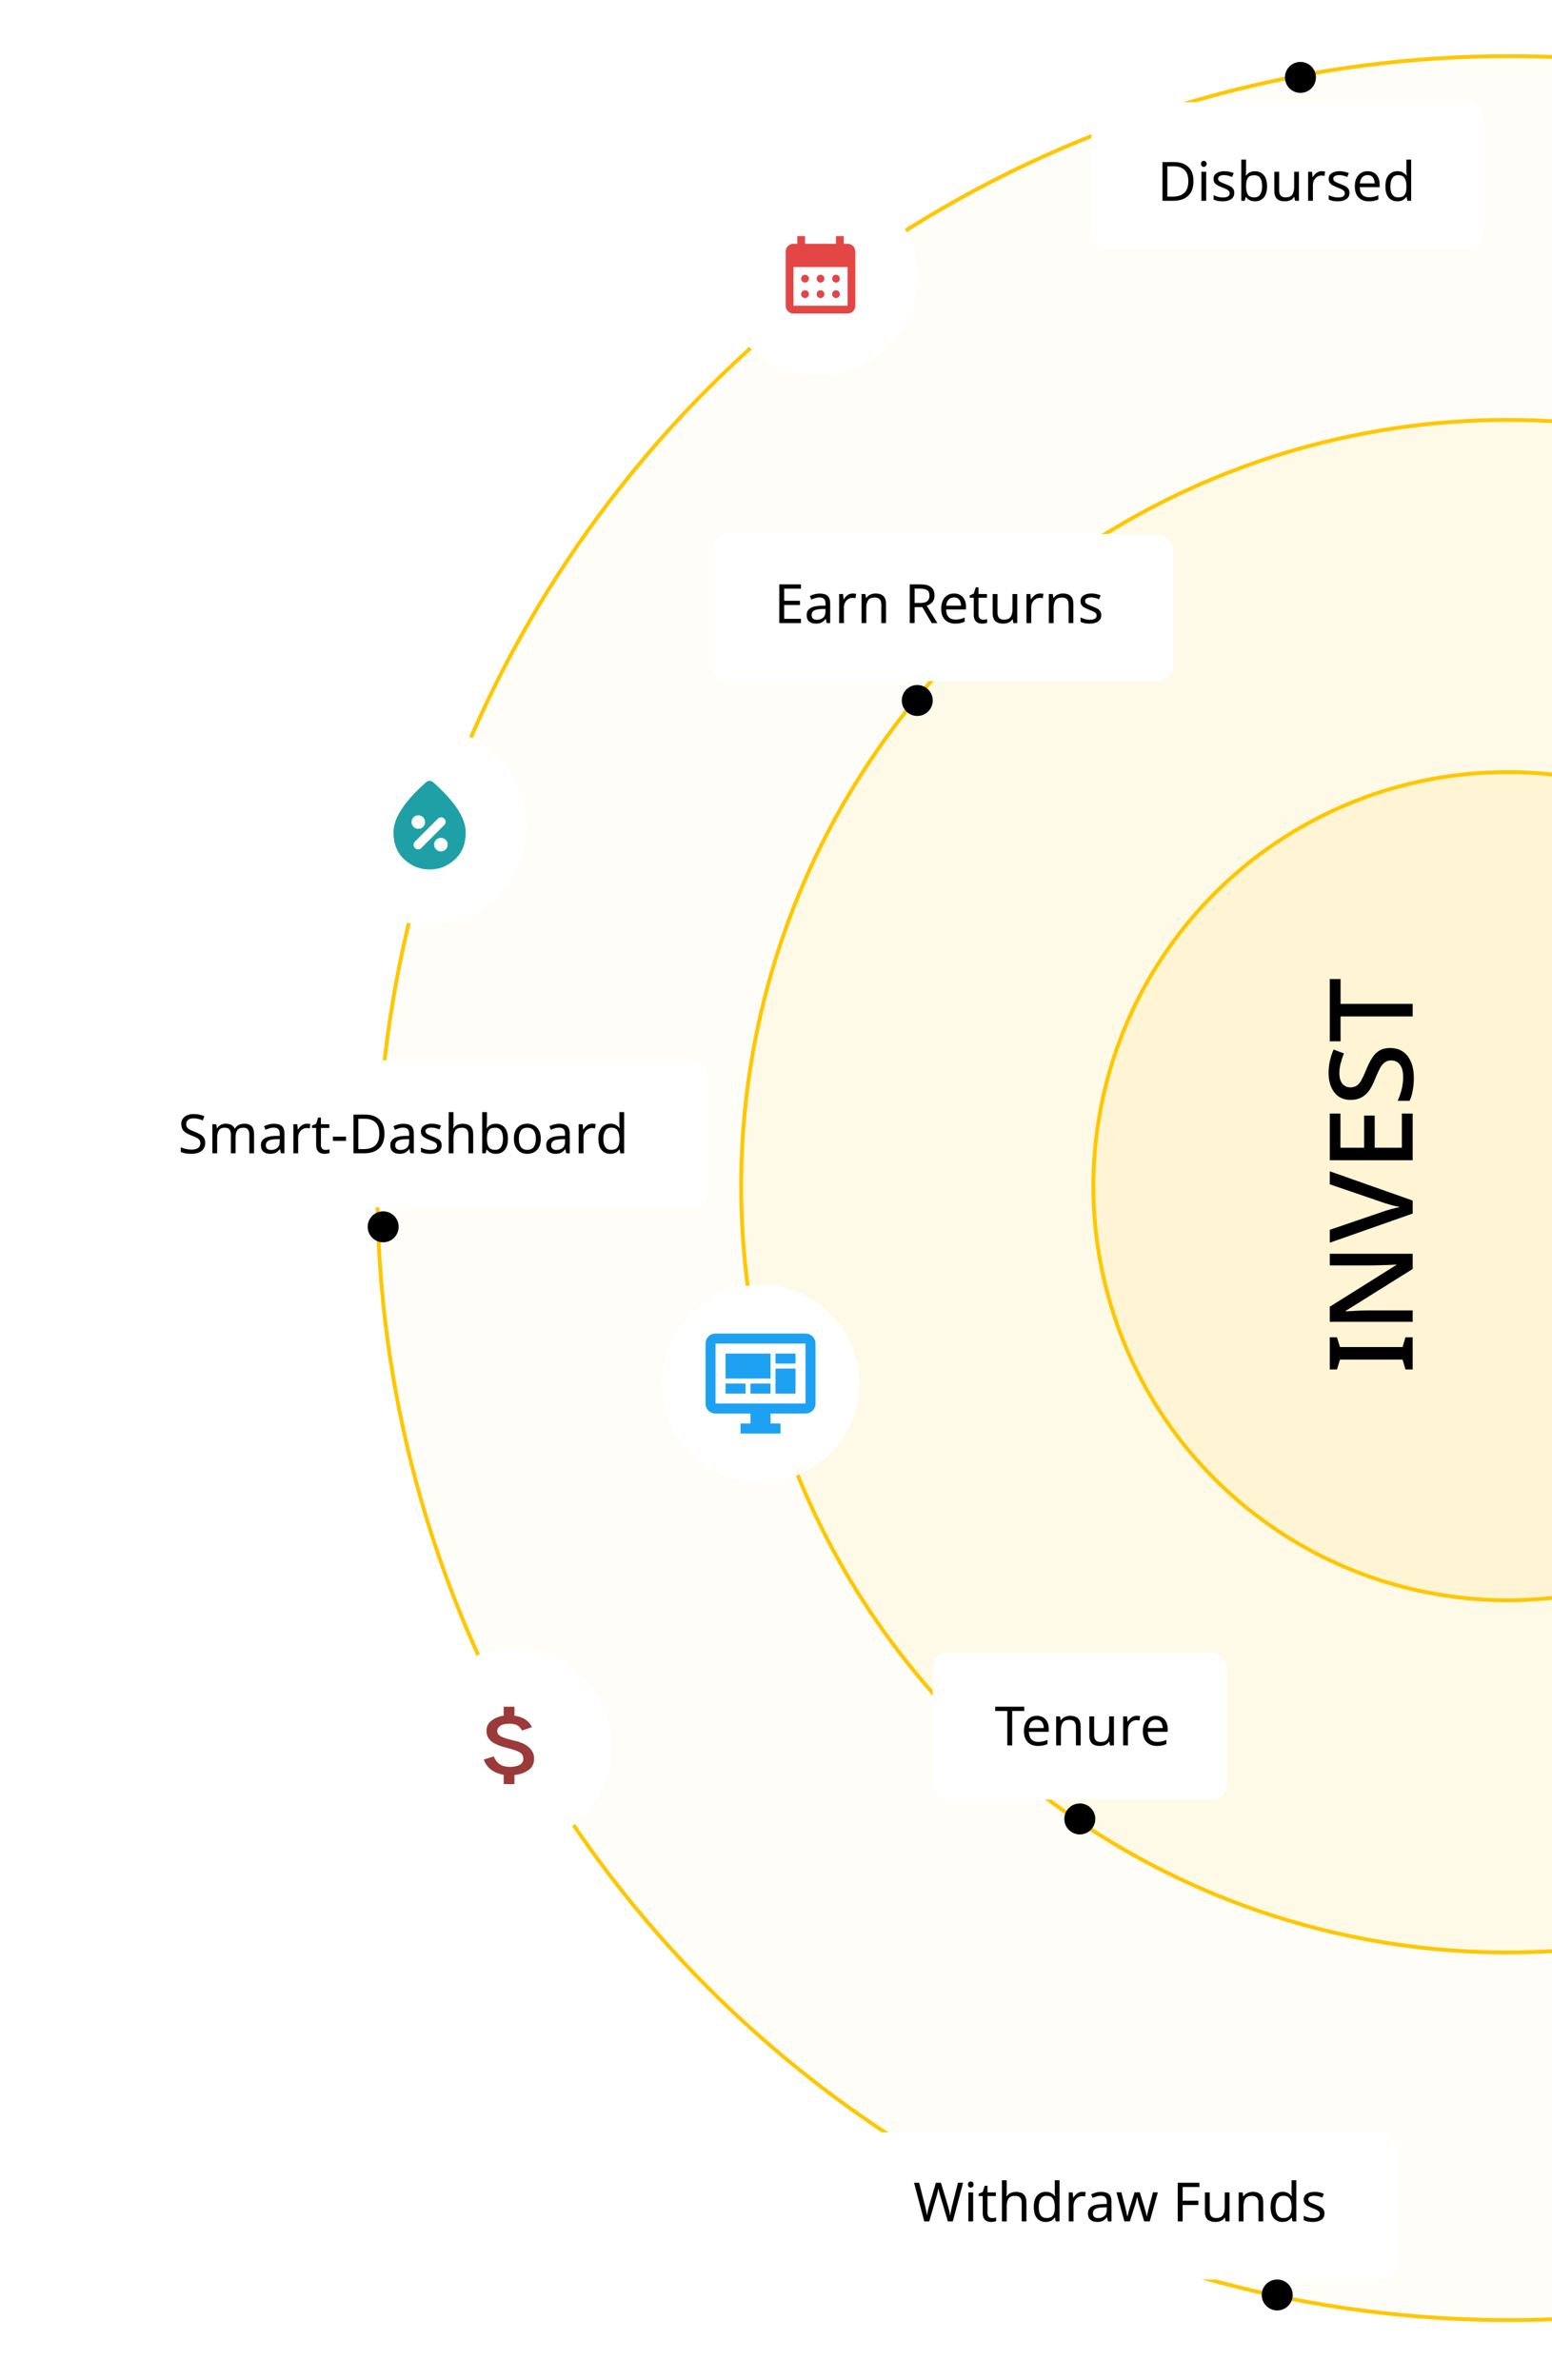 <svg width="401" height="615" viewBox="0 0 401 615" fill="none" xmlns="http://www.w3.org/2000/svg">
<circle cx="390" cy="307" r="292.5" fill="#FFFDF8" stroke="#FFC701"/>
<circle cx="389.5" cy="306.5" r="198" fill="#FFFAE7" stroke="#FFC701"/>
<circle cx="389.5" cy="306.5" r="107" fill="#FFF5D4" stroke="#FFC701"/>
<path d="M365 345.55L365 353.86L363.14 353.86L362.39 351.31L346.22 351.31L345.44 353.86L343.58 353.86L343.58 345.55L345.44 345.55L346.22 348.07L362.39 348.07L363.14 345.55L365 345.55ZM365 323.965L365 327.895L347.69 338.725L347.69 338.845C348.49 338.805 349.41 338.755 350.45 338.695C351.47 338.635 352.52 338.605 353.6 338.605L365 338.605L365 341.545L343.58 341.545L343.58 337.645L360.8 326.845L360.8 326.755C360.38 326.775 359.85 326.805 359.21 326.845C358.57 326.865 357.89 326.885 357.17 326.905C356.43 326.925 355.74 326.945 355.1 326.965L343.58 326.965L343.58 323.965L365 323.965ZM343.58 302.654L365 310.214L365 313.574L343.58 321.104L343.58 317.774L357.02 313.184C357.74 312.924 358.53 312.674 359.39 312.434C360.25 312.194 361.03 312.014 361.73 311.894C361.03 311.774 360.25 311.594 359.39 311.354C358.53 311.114 357.73 310.864 356.99 310.604L343.58 306.014L343.58 302.654ZM365 287.736L365 299.796L343.58 299.796L343.58 287.736L346.34 287.736L346.34 296.556L352.46 296.556L352.46 288.276L355.19 288.276L355.19 296.556L362.21 296.556L362.21 287.736L365 287.736ZM359.21 270.797C361.11 270.797 362.6 271.487 363.68 272.867C364.76 274.247 365.3 276.137 365.3 278.537C365.3 279.697 365.2 280.797 365 281.837C364.82 282.857 364.55 283.727 364.19 284.447L361.13 284.447C361.49 283.647 361.82 282.707 362.12 281.627C362.4 280.547 362.54 279.447 362.54 278.327C362.54 276.887 362.26 275.807 361.7 275.087C361.14 274.367 360.39 274.007 359.45 274.007C358.79 274.007 358.24 274.177 357.8 274.517C357.34 274.837 356.92 275.347 356.54 276.047C356.16 276.747 355.74 277.667 355.28 278.807C354.88 279.867 354.41 280.807 353.87 281.627C353.33 282.427 352.66 283.057 351.86 283.517C351.06 283.977 350.08 284.207 348.92 284.207C347.16 284.207 345.78 283.567 344.78 282.287C343.78 281.007 343.28 279.327 343.28 277.247C343.28 276.087 343.4 275.017 343.64 274.037C343.86 273.037 344.17 272.087 344.57 271.187L347.24 272.207C346.9 273.027 346.62 273.867 346.4 274.727C346.18 275.567 346.07 276.437 346.07 277.337C346.07 278.517 346.33 279.417 346.85 280.037C347.37 280.657 348.05 280.967 348.89 280.967C349.55 280.967 350.11 280.817 350.57 280.517C351.01 280.217 351.41 279.737 351.77 279.077C352.13 278.417 352.53 277.547 352.97 276.467C353.45 275.267 353.96 274.247 354.5 273.407C355.02 272.547 355.66 271.897 356.42 271.457C357.16 271.017 358.09 270.797 359.21 270.797ZM365 259.403L365 262.643L346.37 262.643L346.37 269.063L343.58 269.063L343.58 252.983L346.37 252.983L346.37 259.403L365 259.403Z" fill="black"/>
<circle cx="330" cy="593" r="4" fill="black"/>
<g filter="url(#filter0_d_3245_2725)">
<rect x="217" y="551" width="144" height="38" rx="4" fill="white"/>
</g>
<path d="M248.838 564.004L246.178 574H244.904L242.958 567.448C242.883 567.177 242.809 566.907 242.734 566.636C242.659 566.365 242.599 566.127 242.552 565.922C242.505 565.707 242.473 565.558 242.454 565.474C242.445 565.595 242.393 565.857 242.3 566.258C242.216 566.65 242.109 567.061 241.978 567.49L240.088 574H238.814L236.168 564.004H237.484L239.038 570.108C239.15 570.537 239.243 570.953 239.318 571.354C239.402 571.755 239.467 572.133 239.514 572.488C239.561 572.124 239.631 571.727 239.724 571.298C239.817 570.869 239.925 570.449 240.046 570.038L241.81 564.004H243.112L244.946 570.08C245.077 570.509 245.189 570.939 245.282 571.368C245.375 571.788 245.445 572.161 245.492 572.488C245.539 572.143 245.604 571.769 245.688 571.368C245.772 570.957 245.87 570.533 245.982 570.094L247.522 564.004H248.838ZM250.836 563.682C251.022 563.682 251.186 563.747 251.326 563.878C251.475 563.999 251.55 564.195 251.55 564.466C251.55 564.727 251.475 564.923 251.326 565.054C251.186 565.185 251.022 565.25 250.836 565.25C250.63 565.25 250.458 565.185 250.318 565.054C250.178 564.923 250.108 564.727 250.108 564.466C250.108 564.195 250.178 563.999 250.318 563.878C250.458 563.747 250.63 563.682 250.836 563.682ZM251.438 566.496V574H250.206V566.496H251.438ZM256.321 573.132C256.508 573.132 256.699 573.118 256.895 573.09C257.091 573.053 257.25 573.015 257.371 572.978V573.916C257.24 573.981 257.054 574.033 256.811 574.07C256.568 574.117 256.335 574.14 256.111 574.14C255.719 574.14 255.355 574.075 255.019 573.944C254.692 573.804 254.426 573.566 254.221 573.23C254.016 572.894 253.913 572.423 253.913 571.816V567.448H252.849V566.86L253.927 566.37L254.417 564.774H255.145V566.496H257.315V567.448H255.145V571.788C255.145 572.245 255.252 572.586 255.467 572.81C255.691 573.025 255.976 573.132 256.321 573.132ZM260.106 566.482C260.106 566.855 260.082 567.205 260.036 567.532H260.12C260.362 567.149 260.689 566.86 261.1 566.664C261.52 566.468 261.972 566.37 262.458 566.37C263.372 566.37 264.058 566.589 264.516 567.028C264.973 567.457 265.202 568.153 265.202 569.114V574H263.984V569.198C263.984 567.994 263.424 567.392 262.304 567.392C261.464 567.392 260.885 567.63 260.568 568.106C260.26 568.573 260.106 569.245 260.106 570.122V574H258.874V563.36H260.106V566.482ZM270.188 574.14C269.255 574.14 268.508 573.818 267.948 573.174C267.388 572.521 267.108 571.55 267.108 570.262C267.108 568.974 267.388 568.003 267.948 567.35C268.517 566.687 269.269 566.356 270.202 566.356C270.781 566.356 271.252 566.463 271.616 566.678C271.989 566.893 272.293 567.154 272.526 567.462H272.61C272.601 567.341 272.582 567.163 272.554 566.93C272.535 566.687 272.526 566.496 272.526 566.356V563.36H273.758V574H272.764L272.582 572.992H272.526C272.302 573.309 272.003 573.58 271.63 573.804C271.257 574.028 270.776 574.14 270.188 574.14ZM270.384 573.118C271.177 573.118 271.733 572.903 272.05 572.474C272.377 572.035 272.54 571.377 272.54 570.5V570.276C272.54 569.343 272.386 568.629 272.078 568.134C271.77 567.63 271.201 567.378 270.37 567.378C269.707 567.378 269.208 567.644 268.872 568.176C268.545 568.699 268.382 569.403 268.382 570.29C268.382 571.186 268.545 571.881 268.872 572.376C269.208 572.871 269.712 573.118 270.384 573.118ZM279.641 566.356C279.781 566.356 279.931 566.365 280.089 566.384C280.257 566.393 280.402 566.412 280.523 566.44L280.369 567.574C280.248 567.546 280.113 567.523 279.963 567.504C279.823 567.485 279.688 567.476 279.557 567.476C279.175 567.476 278.815 567.583 278.479 567.798C278.143 568.003 277.873 568.297 277.667 568.68C277.471 569.053 277.373 569.492 277.373 569.996V574H276.141V566.496H277.149L277.289 567.868H277.345C277.588 567.457 277.901 567.103 278.283 566.804C278.666 566.505 279.119 566.356 279.641 566.356ZM284.493 566.37C285.408 566.37 286.084 566.571 286.523 566.972C286.962 567.373 287.181 568.013 287.181 568.89V574H286.285L286.047 572.936H285.991C285.664 573.347 285.319 573.65 284.955 573.846C284.6 574.042 284.106 574.14 283.471 574.14C282.79 574.14 282.225 573.963 281.777 573.608C281.329 573.244 281.105 572.679 281.105 571.914C281.105 571.167 281.399 570.593 281.987 570.192C282.575 569.781 283.48 569.557 284.703 569.52L285.977 569.478V569.03C285.977 568.405 285.842 567.971 285.571 567.728C285.3 567.485 284.918 567.364 284.423 567.364C284.031 567.364 283.658 567.425 283.303 567.546C282.948 567.658 282.617 567.789 282.309 567.938L281.931 567.014C282.258 566.837 282.645 566.687 283.093 566.566C283.541 566.435 284.008 566.37 284.493 566.37ZM284.857 570.374C283.924 570.411 283.275 570.561 282.911 570.822C282.556 571.083 282.379 571.452 282.379 571.928C282.379 572.348 282.505 572.656 282.757 572.852C283.018 573.048 283.35 573.146 283.751 573.146C284.386 573.146 284.913 572.973 285.333 572.628C285.753 572.273 285.963 571.732 285.963 571.004V570.332L284.857 570.374ZM294.343 569.758C294.221 569.375 294.114 569.002 294.021 568.638C293.937 568.265 293.871 567.975 293.825 567.77H293.769C293.731 567.975 293.671 568.265 293.587 568.638C293.503 569.002 293.395 569.38 293.265 569.772L291.921 573.986H290.521L288.463 566.482H289.737L290.773 570.486C290.875 570.887 290.973 571.293 291.067 571.704C291.16 572.115 291.225 572.455 291.263 572.726H291.319C291.356 572.567 291.398 572.371 291.445 572.138C291.501 571.905 291.561 571.662 291.627 571.41C291.692 571.149 291.757 570.915 291.823 570.71L293.153 566.482H294.497L295.785 570.71C295.887 571.027 295.985 571.373 296.079 571.746C296.181 572.119 296.251 572.441 296.289 572.712H296.345C296.373 572.479 296.433 572.157 296.527 571.746C296.629 571.335 296.737 570.915 296.849 570.486L297.899 566.482H299.159L297.073 573.986H295.631L294.343 569.758ZM305.569 574H304.309V564.004H309.895V565.11H305.569V568.652H309.629V569.758H305.569V574ZM317.673 566.496V574H316.665L316.483 573.006H316.427C316.184 573.398 315.848 573.687 315.419 573.874C314.99 574.051 314.532 574.14 314.047 574.14C313.142 574.14 312.46 573.925 312.003 573.496C311.546 573.057 311.317 572.362 311.317 571.41V566.496H312.563V571.326C312.563 572.521 313.118 573.118 314.229 573.118C315.06 573.118 315.634 572.885 315.951 572.418C316.278 571.951 316.441 571.279 316.441 570.402V566.496H317.673ZM323.667 566.356C324.563 566.356 325.24 566.575 325.697 567.014C326.155 567.443 326.383 568.143 326.383 569.114V574H325.165V569.198C325.165 567.994 324.605 567.392 323.485 567.392C322.655 567.392 322.081 567.625 321.763 568.092C321.446 568.559 321.287 569.231 321.287 570.108V574H320.055V566.496H321.049L321.231 567.518H321.301C321.544 567.126 321.88 566.837 322.309 566.65C322.739 566.454 323.191 566.356 323.667 566.356ZM331.37 574.14C330.436 574.14 329.69 573.818 329.13 573.174C328.57 572.521 328.29 571.55 328.29 570.262C328.29 568.974 328.57 568.003 329.13 567.35C329.699 566.687 330.45 566.356 331.384 566.356C331.962 566.356 332.434 566.463 332.798 566.678C333.171 566.893 333.474 567.154 333.708 567.462H333.792C333.782 567.341 333.764 567.163 333.736 566.93C333.717 566.687 333.708 566.496 333.708 566.356V563.36H334.94V574H333.946L333.764 572.992H333.708C333.484 573.309 333.185 573.58 332.812 573.804C332.438 574.028 331.958 574.14 331.37 574.14ZM331.566 573.118C332.359 573.118 332.914 572.903 333.232 572.474C333.558 572.035 333.722 571.377 333.722 570.5V570.276C333.722 569.343 333.568 568.629 333.26 568.134C332.952 567.63 332.382 567.378 331.552 567.378C330.889 567.378 330.39 567.644 330.054 568.176C329.727 568.699 329.564 569.403 329.564 570.29C329.564 571.186 329.727 571.881 330.054 572.376C330.39 572.871 330.894 573.118 331.566 573.118ZM342.209 571.928C342.209 572.656 341.938 573.207 341.397 573.58C340.855 573.953 340.127 574.14 339.213 574.14C338.69 574.14 338.237 574.098 337.855 574.014C337.481 573.93 337.15 573.813 336.861 573.664V572.544C337.159 572.693 337.519 572.833 337.939 572.964C338.368 573.085 338.802 573.146 339.241 573.146C339.866 573.146 340.319 573.048 340.599 572.852C340.879 572.647 341.019 572.376 341.019 572.04C341.019 571.853 340.967 571.685 340.865 571.536C340.762 571.387 340.575 571.237 340.305 571.088C340.043 570.939 339.665 570.771 339.171 570.584C338.685 570.397 338.27 570.211 337.925 570.024C337.579 569.837 337.313 569.613 337.127 569.352C336.94 569.091 336.847 568.755 336.847 568.344C336.847 567.709 337.103 567.219 337.617 566.874C338.139 566.529 338.821 566.356 339.661 566.356C340.118 566.356 340.543 566.403 340.935 566.496C341.336 566.58 341.709 566.701 342.055 566.86L341.635 567.84C341.317 567.709 340.986 567.597 340.641 567.504C340.295 567.411 339.941 567.364 339.577 567.364C339.073 567.364 338.685 567.448 338.415 567.616C338.153 567.775 338.023 567.994 338.023 568.274C338.023 568.479 338.083 568.657 338.205 568.806C338.326 568.946 338.527 569.086 338.807 569.226C339.096 569.357 339.479 569.515 339.955 569.702C340.431 569.879 340.837 570.061 341.173 570.248C341.509 570.435 341.765 570.663 341.943 570.934C342.12 571.195 342.209 571.527 342.209 571.928Z" fill="black"/>
<g filter="url(#filter1_d_3245_2725)">
<circle cx="132.5" cy="451.5" r="25.5" fill="white"/>
</g>
<path d="M130.144 461V458.611C128.916 458.389 127.856 457.963 126.965 457.333C126.072 456.704 125.417 455.815 125 454.667L127.572 453.833C127.92 454.722 128.436 455.398 129.12 455.861C129.803 456.324 130.701 456.556 131.813 456.556C132.763 456.556 133.568 456.384 134.229 456.042C134.889 455.699 135.219 455.167 135.219 454.444C135.219 453.796 134.964 453.282 134.455 452.902C133.945 452.523 132.763 452.093 130.909 451.611C128.916 451.111 127.549 450.514 126.807 449.82C126.066 449.125 125.695 448.278 125.695 447.278C125.695 446.074 126.182 445.139 127.155 444.472C128.128 443.806 129.125 443.426 130.144 443.333V441H132.925V443.333C134.084 443.481 135.04 443.819 135.793 444.347C136.546 444.875 137.096 445.519 137.444 446.278L134.872 447.167C134.594 446.574 134.2 446.13 133.69 445.833C133.18 445.537 132.485 445.389 131.604 445.389C130.585 445.389 129.808 445.57 129.275 445.931C128.742 446.292 128.476 446.741 128.476 447.278C128.476 447.889 128.824 448.37 129.519 448.722C130.214 449.074 131.419 449.444 133.134 449.833C134.733 450.204 135.944 450.791 136.767 451.597C137.589 452.403 138 453.333 138 454.389C138 455.704 137.513 456.704 136.54 457.389C135.567 458.074 134.362 458.5 132.925 458.667V461H130.144Z" fill="#9B3A3A"/>
<circle cx="279" cy="470" r="4" fill="black"/>
<circle cx="99" cy="317" r="4" fill="black"/>
<circle cx="237" cy="181" r="4" fill="black"/>
<g filter="url(#filter2_d_3245_2725)">
<rect x="241" y="427" width="76" height="38" rx="4" fill="white"/>
</g>
<g filter="url(#filter3_d_3245_2725)">
<rect x="26" y="274" width="157" height="38" rx="4" fill="white"/>
</g>
<g filter="url(#filter4_d_3245_2725)">
<rect x="184" y="138" width="119" height="38" rx="4" fill="white"/>
</g>
<path d="M261.522 451H260.262V442.11H257.14V441.004H264.63V442.11H261.522V451ZM267.883 443.356C268.527 443.356 269.078 443.496 269.535 443.776C270.002 444.056 270.356 444.453 270.599 444.966C270.851 445.47 270.977 446.063 270.977 446.744V447.486H265.839C265.858 448.335 266.072 448.984 266.483 449.432C266.903 449.871 267.486 450.09 268.233 450.09C268.709 450.09 269.129 450.048 269.493 449.964C269.866 449.871 270.249 449.74 270.641 449.572V450.65C270.258 450.818 269.88 450.939 269.507 451.014C269.134 451.098 268.69 451.14 268.177 451.14C267.468 451.14 266.838 450.995 266.287 450.706C265.746 450.417 265.321 449.987 265.013 449.418C264.714 448.839 264.565 448.135 264.565 447.304C264.565 446.483 264.7 445.778 264.971 445.19C265.251 444.602 265.638 444.149 266.133 443.832C266.637 443.515 267.22 443.356 267.883 443.356ZM267.869 444.364C267.281 444.364 266.814 444.555 266.469 444.938C266.133 445.311 265.932 445.834 265.867 446.506H269.689C269.68 445.871 269.53 445.358 269.241 444.966C268.952 444.565 268.494 444.364 267.869 444.364ZM276.499 443.356C277.395 443.356 278.072 443.575 278.529 444.014C278.987 444.443 279.215 445.143 279.215 446.114V451H277.997V446.198C277.997 444.994 277.437 444.392 276.317 444.392C275.487 444.392 274.913 444.625 274.595 445.092C274.278 445.559 274.119 446.231 274.119 447.108V451H272.887V443.496H273.881L274.063 444.518H274.133C274.376 444.126 274.712 443.837 275.141 443.65C275.571 443.454 276.023 443.356 276.499 443.356ZM287.814 443.496V451H286.806L286.624 450.006H286.568C286.325 450.398 285.989 450.687 285.56 450.874C285.13 451.051 284.673 451.14 284.188 451.14C283.282 451.14 282.601 450.925 282.144 450.496C281.686 450.057 281.458 449.362 281.458 448.41V443.496H282.704V448.326C282.704 449.521 283.259 450.118 284.37 450.118C285.2 450.118 285.774 449.885 286.092 449.418C286.418 448.951 286.582 448.279 286.582 447.402V443.496H287.814ZM293.696 443.356C293.836 443.356 293.985 443.365 294.144 443.384C294.312 443.393 294.457 443.412 294.578 443.44L294.424 444.574C294.303 444.546 294.167 444.523 294.018 444.504C293.878 444.485 293.743 444.476 293.612 444.476C293.229 444.476 292.87 444.583 292.534 444.798C292.198 445.003 291.927 445.297 291.722 445.68C291.526 446.053 291.428 446.492 291.428 446.996V451H290.196V443.496H291.204L291.344 444.868H291.4C291.643 444.457 291.955 444.103 292.338 443.804C292.721 443.505 293.173 443.356 293.696 443.356ZM298.604 443.356C299.248 443.356 299.798 443.496 300.256 443.776C300.722 444.056 301.077 444.453 301.32 444.966C301.572 445.47 301.698 446.063 301.698 446.744V447.486H296.56C296.578 448.335 296.793 448.984 297.204 449.432C297.624 449.871 298.207 450.09 298.954 450.09C299.43 450.09 299.85 450.048 300.214 449.964C300.587 449.871 300.97 449.74 301.362 449.572V450.65C300.979 450.818 300.601 450.939 300.228 451.014C299.854 451.098 299.411 451.14 298.898 451.14C298.188 451.14 297.558 450.995 297.008 450.706C296.466 450.417 296.042 449.987 295.734 449.418C295.435 448.839 295.286 448.135 295.286 447.304C295.286 446.483 295.421 445.778 295.692 445.19C295.972 444.602 296.359 444.149 296.854 443.832C297.358 443.515 297.941 443.356 298.604 443.356ZM298.59 444.364C298.002 444.364 297.535 444.555 297.19 444.938C296.854 445.311 296.653 445.834 296.588 446.506H300.41C300.4 445.871 300.251 445.358 299.962 444.966C299.672 444.565 299.215 444.364 298.59 444.364Z" fill="black"/>
<path d="M53.028 295.326C53.028 296.213 52.706 296.903 52.062 297.398C51.418 297.893 50.55 298.14 49.458 298.14C48.898 298.14 48.38 298.098 47.904 298.014C47.428 297.93 47.031 297.813 46.714 297.664V296.46C47.05 296.609 47.465 296.745 47.96 296.866C48.464 296.987 48.982 297.048 49.514 297.048C50.261 297.048 50.821 296.903 51.194 296.614C51.577 296.325 51.768 295.933 51.768 295.438C51.768 295.111 51.698 294.836 51.558 294.612C51.418 294.388 51.175 294.183 50.83 293.996C50.494 293.8 50.023 293.595 49.416 293.38C48.567 293.072 47.923 292.694 47.484 292.246C47.055 291.798 46.84 291.187 46.84 290.412C46.84 289.88 46.975 289.427 47.246 289.054C47.517 288.671 47.89 288.377 48.366 288.172C48.851 287.967 49.407 287.864 50.032 287.864C50.583 287.864 51.087 287.915 51.544 288.018C52.001 288.121 52.417 288.256 52.79 288.424L52.398 289.502C52.053 289.353 51.675 289.227 51.264 289.124C50.863 289.021 50.443 288.97 50.004 288.97C49.379 288.97 48.907 289.105 48.59 289.376C48.273 289.637 48.114 289.987 48.114 290.426C48.114 290.762 48.184 291.042 48.324 291.266C48.464 291.49 48.693 291.691 49.01 291.868C49.327 292.045 49.757 292.237 50.298 292.442C50.886 292.657 51.381 292.89 51.782 293.142C52.193 293.385 52.501 293.679 52.706 294.024C52.921 294.369 53.028 294.803 53.028 295.326ZM63.106 290.356C63.955 290.356 64.59 290.575 65.01 291.014C65.43 291.443 65.64 292.143 65.64 293.114V298H64.422V293.17C64.422 291.985 63.913 291.392 62.896 291.392C62.168 291.392 61.645 291.602 61.328 292.022C61.02 292.442 60.866 293.053 60.866 293.856V298H59.648V293.17C59.648 291.985 59.134 291.392 58.108 291.392C57.352 291.392 56.829 291.625 56.54 292.092C56.25 292.559 56.106 293.231 56.106 294.108V298H54.874V290.496H55.868L56.05 291.518H56.12C56.353 291.126 56.666 290.837 57.058 290.65C57.459 290.454 57.884 290.356 58.332 290.356C59.508 290.356 60.273 290.776 60.628 291.616H60.698C60.95 291.187 61.29 290.869 61.72 290.664C62.158 290.459 62.62 290.356 63.106 290.356ZM70.8 290.37C71.714 290.37 72.391 290.571 72.83 290.972C73.268 291.373 73.488 292.013 73.488 292.89V298H72.592L72.354 296.936H72.298C71.971 297.347 71.626 297.65 71.262 297.846C70.907 298.042 70.412 298.14 69.778 298.14C69.096 298.14 68.532 297.963 68.084 297.608C67.636 297.244 67.412 296.679 67.412 295.914C67.412 295.167 67.706 294.593 68.294 294.192C68.882 293.781 69.787 293.557 71.01 293.52L72.284 293.478V293.03C72.284 292.405 72.148 291.971 71.878 291.728C71.607 291.485 71.224 291.364 70.73 291.364C70.338 291.364 69.964 291.425 69.61 291.546C69.255 291.658 68.924 291.789 68.616 291.938L68.238 291.014C68.564 290.837 68.952 290.687 69.4 290.566C69.848 290.435 70.314 290.37 70.8 290.37ZM71.164 294.374C70.23 294.411 69.582 294.561 69.218 294.822C68.863 295.083 68.686 295.452 68.686 295.928C68.686 296.348 68.812 296.656 69.064 296.852C69.325 297.048 69.656 297.146 70.058 297.146C70.692 297.146 71.22 296.973 71.64 296.628C72.06 296.273 72.27 295.732 72.27 295.004V294.332L71.164 294.374ZM79.305 290.356C79.445 290.356 79.595 290.365 79.753 290.384C79.921 290.393 80.066 290.412 80.187 290.44L80.033 291.574C79.912 291.546 79.777 291.523 79.627 291.504C79.487 291.485 79.352 291.476 79.221 291.476C78.839 291.476 78.479 291.583 78.143 291.798C77.807 292.003 77.537 292.297 77.331 292.68C77.135 293.053 77.037 293.492 77.037 293.996V298H75.805V290.496H76.813L76.953 291.868H77.009C77.252 291.457 77.565 291.103 77.947 290.804C78.33 290.505 78.783 290.356 79.305 290.356ZM84.094 297.132C84.281 297.132 84.472 297.118 84.668 297.09C84.864 297.053 85.023 297.015 85.144 296.978V297.916C85.014 297.981 84.827 298.033 84.584 298.07C84.342 298.117 84.108 298.14 83.884 298.14C83.492 298.14 83.128 298.075 82.792 297.944C82.466 297.804 82.2 297.566 81.994 297.23C81.789 296.894 81.686 296.423 81.686 295.816V291.448H80.622V290.86L81.7 290.37L82.19 288.774H82.918V290.496H85.088V291.448H82.918V295.788C82.918 296.245 83.026 296.586 83.24 296.81C83.464 297.025 83.749 297.132 84.094 297.132ZM86.017 294.794V293.702H89.405V294.794H86.017ZM99.335 292.904C99.335 294.593 98.873 295.867 97.949 296.726C97.034 297.575 95.755 298 94.113 298H91.327V288.004H94.407C95.415 288.004 96.287 288.191 97.025 288.564C97.762 288.937 98.331 289.488 98.733 290.216C99.134 290.935 99.335 291.831 99.335 292.904ZM98.005 292.946C98.005 291.611 97.673 290.636 97.011 290.02C96.357 289.395 95.429 289.082 94.225 289.082H92.587V296.922H93.945C96.651 296.922 98.005 295.597 98.005 292.946ZM104.227 290.37C105.142 290.37 105.819 290.571 106.257 290.972C106.696 291.373 106.915 292.013 106.915 292.89V298H106.019L105.781 296.936H105.725C105.399 297.347 105.053 297.65 104.689 297.846C104.335 298.042 103.84 298.14 103.205 298.14C102.524 298.14 101.959 297.963 101.511 297.608C101.063 297.244 100.839 296.679 100.839 295.914C100.839 295.167 101.133 294.593 101.721 294.192C102.309 293.781 103.215 293.557 104.437 293.52L105.711 293.478V293.03C105.711 292.405 105.576 291.971 105.305 291.728C105.035 291.485 104.652 291.364 104.157 291.364C103.765 291.364 103.392 291.425 103.037 291.546C102.683 291.658 102.351 291.789 102.043 291.938L101.665 291.014C101.992 290.837 102.379 290.687 102.827 290.566C103.275 290.435 103.742 290.37 104.227 290.37ZM104.591 294.374C103.658 294.411 103.009 294.561 102.645 294.822C102.291 295.083 102.113 295.452 102.113 295.928C102.113 296.348 102.239 296.656 102.491 296.852C102.753 297.048 103.084 297.146 103.485 297.146C104.12 297.146 104.647 296.973 105.067 296.628C105.487 296.273 105.697 295.732 105.697 295.004V294.332L104.591 294.374ZM114.119 295.928C114.119 296.656 113.848 297.207 113.307 297.58C112.766 297.953 112.038 298.14 111.123 298.14C110.6 298.14 110.148 298.098 109.765 298.014C109.392 297.93 109.06 297.813 108.771 297.664V296.544C109.07 296.693 109.429 296.833 109.849 296.964C110.278 297.085 110.712 297.146 111.151 297.146C111.776 297.146 112.229 297.048 112.509 296.852C112.789 296.647 112.929 296.376 112.929 296.04C112.929 295.853 112.878 295.685 112.775 295.536C112.672 295.387 112.486 295.237 112.215 295.088C111.954 294.939 111.576 294.771 111.081 294.584C110.596 294.397 110.18 294.211 109.835 294.024C109.49 293.837 109.224 293.613 109.037 293.352C108.85 293.091 108.757 292.755 108.757 292.344C108.757 291.709 109.014 291.219 109.527 290.874C110.05 290.529 110.731 290.356 111.571 290.356C112.028 290.356 112.453 290.403 112.845 290.496C113.246 290.58 113.62 290.701 113.965 290.86L113.545 291.84C113.228 291.709 112.896 291.597 112.551 291.504C112.206 291.411 111.851 291.364 111.487 291.364C110.983 291.364 110.596 291.448 110.325 291.616C110.064 291.775 109.933 291.994 109.933 292.274C109.933 292.479 109.994 292.657 110.115 292.806C110.236 292.946 110.437 293.086 110.717 293.226C111.006 293.357 111.389 293.515 111.865 293.702C112.341 293.879 112.747 294.061 113.083 294.248C113.419 294.435 113.676 294.663 113.853 294.934C114.03 295.195 114.119 295.527 114.119 295.928ZM117.164 290.482C117.164 290.855 117.141 291.205 117.094 291.532H117.178C117.421 291.149 117.748 290.86 118.158 290.664C118.578 290.468 119.031 290.37 119.516 290.37C120.431 290.37 121.117 290.589 121.574 291.028C122.032 291.457 122.26 292.153 122.26 293.114V298H121.042V293.198C121.042 291.994 120.482 291.392 119.362 291.392C118.522 291.392 117.944 291.63 117.626 292.106C117.318 292.573 117.164 293.245 117.164 294.122V298H115.932V287.36H117.164V290.482ZM125.818 289.95C125.818 290.267 125.809 290.566 125.79 290.846C125.781 291.117 125.767 291.331 125.748 291.49H125.818C126.033 291.173 126.327 290.907 126.7 290.692C127.074 290.477 127.554 290.37 128.142 290.37C129.076 290.37 129.822 290.697 130.382 291.35C130.952 291.994 131.236 292.96 131.236 294.248C131.236 295.536 130.952 296.507 130.382 297.16C129.813 297.813 129.066 298.14 128.142 298.14C127.554 298.14 127.074 298.033 126.7 297.818C126.327 297.603 126.033 297.347 125.818 297.048H125.72L125.468 298H124.586V287.36H125.818V289.95ZM127.932 291.392C127.139 291.392 126.588 291.621 126.28 292.078C125.972 292.535 125.818 293.245 125.818 294.206V294.262C125.818 295.186 125.968 295.895 126.266 296.39C126.574 296.875 127.139 297.118 127.96 297.118C128.632 297.118 129.132 296.871 129.458 296.376C129.794 295.881 129.962 295.167 129.962 294.234C129.962 292.339 129.286 291.392 127.932 291.392ZM139.724 294.234C139.724 295.475 139.406 296.437 138.772 297.118C138.146 297.799 137.297 298.14 136.224 298.14C135.561 298.14 134.968 297.991 134.446 297.692C133.932 297.384 133.526 296.941 133.228 296.362C132.929 295.774 132.78 295.065 132.78 294.234C132.78 292.993 133.092 292.036 133.718 291.364C134.343 290.692 135.192 290.356 136.266 290.356C136.947 290.356 137.544 290.51 138.058 290.818C138.58 291.117 138.986 291.555 139.276 292.134C139.574 292.703 139.724 293.403 139.724 294.234ZM134.054 294.234C134.054 295.121 134.226 295.825 134.572 296.348C134.926 296.861 135.486 297.118 136.252 297.118C137.008 297.118 137.563 296.861 137.918 296.348C138.272 295.825 138.45 295.121 138.45 294.234C138.45 293.347 138.272 292.652 137.918 292.148C137.563 291.644 137.003 291.392 136.238 291.392C135.472 291.392 134.917 291.644 134.572 292.148C134.226 292.652 134.054 293.347 134.054 294.234ZM144.518 290.37C145.433 290.37 146.11 290.571 146.548 290.972C146.987 291.373 147.206 292.013 147.206 292.89V298H146.31L146.072 296.936H146.016C145.69 297.347 145.344 297.65 144.98 297.846C144.626 298.042 144.131 298.14 143.496 298.14C142.815 298.14 142.25 297.963 141.802 297.608C141.354 297.244 141.13 296.679 141.13 295.914C141.13 295.167 141.424 294.593 142.012 294.192C142.6 293.781 143.506 293.557 144.728 293.52L146.002 293.478V293.03C146.002 292.405 145.867 291.971 145.596 291.728C145.326 291.485 144.943 291.364 144.448 291.364C144.056 291.364 143.683 291.425 143.328 291.546C142.974 291.658 142.642 291.789 142.334 291.938L141.956 291.014C142.283 290.837 142.67 290.687 143.118 290.566C143.566 290.435 144.033 290.37 144.518 290.37ZM144.882 294.374C143.949 294.411 143.3 294.561 142.936 294.822C142.582 295.083 142.404 295.452 142.404 295.928C142.404 296.348 142.53 296.656 142.782 296.852C143.044 297.048 143.375 297.146 143.776 297.146C144.411 297.146 144.938 296.973 145.358 296.628C145.778 296.273 145.988 295.732 145.988 295.004V294.332L144.882 294.374ZM153.024 290.356C153.164 290.356 153.313 290.365 153.472 290.384C153.64 290.393 153.785 290.412 153.906 290.44L153.752 291.574C153.631 291.546 153.495 291.523 153.346 291.504C153.206 291.485 153.071 291.476 152.94 291.476C152.557 291.476 152.198 291.583 151.862 291.798C151.526 292.003 151.255 292.297 151.05 292.68C150.854 293.053 150.756 293.492 150.756 293.996V298H149.524V290.496H150.532L150.672 291.868H150.728C150.971 291.457 151.283 291.103 151.666 290.804C152.049 290.505 152.501 290.356 153.024 290.356ZM157.694 298.14C156.76 298.14 156.014 297.818 155.454 297.174C154.894 296.521 154.614 295.55 154.614 294.262C154.614 292.974 154.894 292.003 155.454 291.35C156.023 290.687 156.774 290.356 157.708 290.356C158.286 290.356 158.758 290.463 159.122 290.678C159.495 290.893 159.798 291.154 160.032 291.462H160.116C160.106 291.341 160.088 291.163 160.06 290.93C160.041 290.687 160.032 290.496 160.032 290.356V287.36H161.264V298H160.27L160.088 296.992H160.032C159.808 297.309 159.509 297.58 159.136 297.804C158.762 298.028 158.282 298.14 157.694 298.14ZM157.89 297.118C158.683 297.118 159.238 296.903 159.556 296.474C159.882 296.035 160.046 295.377 160.046 294.5V294.276C160.046 293.343 159.892 292.629 159.584 292.134C159.276 291.63 158.706 291.378 157.876 291.378C157.213 291.378 156.714 291.644 156.378 292.176C156.051 292.699 155.888 293.403 155.888 294.29C155.888 295.186 156.051 295.881 156.378 296.376C156.714 296.871 157.218 297.118 157.89 297.118Z" fill="black"/>
<path d="M206.944 161H201.358V151.004H206.944V152.11H202.618V155.232H206.692V156.324H202.618V159.894H206.944V161ZM211.811 153.37C212.726 153.37 213.403 153.571 213.841 153.972C214.28 154.373 214.499 155.013 214.499 155.89V161H213.603L213.365 159.936H213.309C212.983 160.347 212.637 160.65 212.273 160.846C211.919 161.042 211.424 161.14 210.789 161.14C210.108 161.14 209.543 160.963 209.095 160.608C208.647 160.244 208.423 159.679 208.423 158.914C208.423 158.167 208.717 157.593 209.305 157.192C209.893 156.781 210.799 156.557 212.021 156.52L213.295 156.478V156.03C213.295 155.405 213.16 154.971 212.889 154.728C212.619 154.485 212.236 154.364 211.741 154.364C211.349 154.364 210.976 154.425 210.621 154.546C210.267 154.658 209.935 154.789 209.627 154.938L209.249 154.014C209.576 153.837 209.963 153.687 210.411 153.566C210.859 153.435 211.326 153.37 211.811 153.37ZM212.175 157.374C211.242 157.411 210.593 157.561 210.229 157.822C209.875 158.083 209.697 158.452 209.697 158.928C209.697 159.348 209.823 159.656 210.075 159.852C210.337 160.048 210.668 160.146 211.069 160.146C211.704 160.146 212.231 159.973 212.651 159.628C213.071 159.273 213.281 158.732 213.281 158.004V157.332L212.175 157.374ZM220.317 153.356C220.457 153.356 220.606 153.365 220.765 153.384C220.933 153.393 221.078 153.412 221.199 153.44L221.045 154.574C220.924 154.546 220.788 154.523 220.639 154.504C220.499 154.485 220.364 154.476 220.233 154.476C219.85 154.476 219.491 154.583 219.155 154.798C218.819 155.003 218.548 155.297 218.343 155.68C218.147 156.053 218.049 156.492 218.049 156.996V161H216.817V153.496H217.825L217.965 154.868H218.021C218.264 154.457 218.576 154.103 218.959 153.804C219.342 153.505 219.794 153.356 220.317 153.356ZM226.212 153.356C227.108 153.356 227.785 153.575 228.242 154.014C228.699 154.443 228.928 155.143 228.928 156.114V161H227.71V156.198C227.71 154.994 227.15 154.392 226.03 154.392C225.199 154.392 224.625 154.625 224.308 155.092C223.991 155.559 223.832 156.231 223.832 157.108V161H222.6V153.496H223.594L223.776 154.518H223.846C224.089 154.126 224.425 153.837 224.854 153.65C225.283 153.454 225.736 153.356 226.212 153.356ZM237.817 151.004C239.059 151.004 239.973 151.242 240.561 151.718C241.159 152.185 241.457 152.894 241.457 153.846C241.457 154.378 241.359 154.821 241.163 155.176C240.967 155.531 240.715 155.815 240.407 156.03C240.109 156.235 239.791 156.399 239.455 156.52L242.199 161H240.729L238.307 156.87H236.319V161H235.059V151.004H237.817ZM237.747 152.096H236.319V155.806H237.817C238.629 155.806 239.222 155.647 239.595 155.33C239.969 155.003 240.155 154.527 240.155 153.902C240.155 153.249 239.959 152.787 239.567 152.516C239.175 152.236 238.569 152.096 237.747 152.096ZM246.498 153.356C247.142 153.356 247.693 153.496 248.15 153.776C248.617 154.056 248.971 154.453 249.214 154.966C249.466 155.47 249.592 156.063 249.592 156.744V157.486H244.454C244.473 158.335 244.687 158.984 245.098 159.432C245.518 159.871 246.101 160.09 246.848 160.09C247.324 160.09 247.744 160.048 248.108 159.964C248.481 159.871 248.864 159.74 249.256 159.572V160.65C248.873 160.818 248.495 160.939 248.122 161.014C247.749 161.098 247.305 161.14 246.792 161.14C246.083 161.14 245.453 160.995 244.902 160.706C244.361 160.417 243.936 159.987 243.628 159.418C243.329 158.839 243.18 158.135 243.18 157.304C243.18 156.483 243.315 155.778 243.586 155.19C243.866 154.602 244.253 154.149 244.748 153.832C245.252 153.515 245.835 153.356 246.498 153.356ZM246.484 154.364C245.896 154.364 245.429 154.555 245.084 154.938C244.748 155.311 244.547 155.834 244.482 156.506H248.304C248.295 155.871 248.145 155.358 247.856 154.966C247.567 154.565 247.109 154.364 246.484 154.364ZM254.008 160.132C254.195 160.132 254.387 160.118 254.583 160.09C254.779 160.053 254.937 160.015 255.059 159.978V160.916C254.928 160.981 254.741 161.033 254.499 161.07C254.256 161.117 254.023 161.14 253.799 161.14C253.407 161.14 253.043 161.075 252.707 160.944C252.38 160.804 252.114 160.566 251.909 160.23C251.703 159.894 251.601 159.423 251.601 158.816V154.448H250.537V153.86L251.615 153.37L252.105 151.774H252.833V153.496H255.003V154.448H252.833V158.788C252.833 159.245 252.94 159.586 253.155 159.81C253.379 160.025 253.663 160.132 254.008 160.132ZM262.833 153.496V161H261.825L261.643 160.006H261.587C261.344 160.398 261.008 160.687 260.579 160.874C260.15 161.051 259.692 161.14 259.207 161.14C258.302 161.14 257.62 160.925 257.163 160.496C256.706 160.057 256.477 159.362 256.477 158.41V153.496H257.723V158.326C257.723 159.521 258.278 160.118 259.389 160.118C260.22 160.118 260.794 159.885 261.111 159.418C261.438 158.951 261.601 158.279 261.601 157.402V153.496H262.833ZM268.715 153.356C268.855 153.356 269.005 153.365 269.163 153.384C269.331 153.393 269.476 153.412 269.597 153.44L269.443 154.574C269.322 154.546 269.187 154.523 269.037 154.504C268.897 154.485 268.762 154.476 268.631 154.476C268.249 154.476 267.889 154.583 267.553 154.798C267.217 155.003 266.947 155.297 266.741 155.68C266.545 156.053 266.447 156.492 266.447 156.996V161H265.215V153.496H266.223L266.363 154.868H266.419C266.662 154.457 266.975 154.103 267.357 153.804C267.74 153.505 268.193 153.356 268.715 153.356ZM274.611 153.356C275.507 153.356 276.183 153.575 276.641 154.014C277.098 154.443 277.327 155.143 277.327 156.114V161H276.109V156.198C276.109 154.994 275.549 154.392 274.429 154.392C273.598 154.392 273.024 154.625 272.707 155.092C272.389 155.559 272.231 156.231 272.231 157.108V161H270.999V153.496H271.993L272.175 154.518H272.245C272.487 154.126 272.823 153.837 273.253 153.65C273.682 153.454 274.135 153.356 274.611 153.356ZM284.539 158.928C284.539 159.656 284.268 160.207 283.727 160.58C283.186 160.953 282.458 161.14 281.543 161.14C281.02 161.14 280.568 161.098 280.185 161.014C279.812 160.93 279.48 160.813 279.191 160.664V159.544C279.49 159.693 279.849 159.833 280.269 159.964C280.698 160.085 281.132 160.146 281.571 160.146C282.196 160.146 282.649 160.048 282.929 159.852C283.209 159.647 283.349 159.376 283.349 159.04C283.349 158.853 283.298 158.685 283.195 158.536C283.092 158.387 282.906 158.237 282.635 158.088C282.374 157.939 281.996 157.771 281.501 157.584C281.016 157.397 280.6 157.211 280.255 157.024C279.91 156.837 279.644 156.613 279.457 156.352C279.27 156.091 279.177 155.755 279.177 155.344C279.177 154.709 279.434 154.219 279.947 153.874C280.47 153.529 281.151 153.356 281.991 153.356C282.448 153.356 282.873 153.403 283.265 153.496C283.666 153.58 284.04 153.701 284.385 153.86L283.965 154.84C283.648 154.709 283.316 154.597 282.971 154.504C282.626 154.411 282.271 154.364 281.907 154.364C281.403 154.364 281.016 154.448 280.745 154.616C280.484 154.775 280.353 154.994 280.353 155.274C280.353 155.479 280.414 155.657 280.535 155.806C280.656 155.946 280.857 156.086 281.137 156.226C281.426 156.357 281.809 156.515 282.285 156.702C282.761 156.879 283.167 157.061 283.503 157.248C283.839 157.435 284.096 157.663 284.273 157.934C284.45 158.195 284.539 158.527 284.539 158.928Z" fill="black"/>
<g filter="url(#filter5_d_3245_2725)">
<circle cx="196.5" cy="357.5" r="25.5" fill="white"/>
</g>
<g filter="url(#filter6_d_3245_2725)">
<circle cx="211.5" cy="71.5" r="25.5" fill="white"/>
</g>
<g filter="url(#filter7_d_3245_2725)">
<circle cx="110.5" cy="213.5" r="25.5" fill="white"/>
</g>
<g filter="url(#filter8_d_3245_2725)">
<rect x="282" y="26.417" width="101" height="38" rx="4" fill="white"/>
</g>
<path d="M308.366 46.786C308.366 48.475 307.904 49.749 306.98 50.608C306.065 51.457 304.787 51.882 303.144 51.882H300.358V41.886H303.438C304.446 41.886 305.319 42.072 306.056 42.446C306.793 42.819 307.363 43.37 307.764 44.098C308.165 44.816 308.366 45.712 308.366 46.786ZM307.036 46.828C307.036 45.493 306.705 44.518 306.042 43.902C305.389 43.276 304.46 42.964 303.256 42.964H301.618V50.804H302.976C305.683 50.804 307.036 49.478 307.036 46.828ZM311.047 41.564C311.233 41.564 311.397 41.629 311.537 41.76C311.686 41.881 311.761 42.077 311.761 42.348C311.761 42.609 311.686 42.805 311.537 42.936C311.397 43.066 311.233 43.132 311.047 43.132C310.841 43.132 310.669 43.066 310.529 42.936C310.389 42.805 310.319 42.609 310.319 42.348C310.319 42.077 310.389 41.881 310.529 41.76C310.669 41.629 310.841 41.564 311.047 41.564ZM311.649 44.378V51.882H310.417V44.378H311.649ZM318.912 49.81C318.912 50.538 318.641 51.088 318.1 51.462C317.559 51.835 316.831 52.022 315.916 52.022C315.393 52.022 314.941 51.98 314.558 51.896C314.185 51.812 313.853 51.695 313.564 51.546V50.426C313.863 50.575 314.222 50.715 314.642 50.846C315.071 50.967 315.505 51.028 315.944 51.028C316.569 51.028 317.022 50.93 317.302 50.734C317.582 50.528 317.722 50.258 317.722 49.922C317.722 49.735 317.671 49.567 317.568 49.418C317.465 49.268 317.279 49.119 317.008 48.97C316.747 48.82 316.369 48.652 315.874 48.466C315.389 48.279 314.973 48.092 314.628 47.906C314.283 47.719 314.017 47.495 313.83 47.234C313.643 46.972 313.55 46.636 313.55 46.226C313.55 45.591 313.807 45.101 314.32 44.756C314.843 44.41 315.524 44.238 316.364 44.238C316.821 44.238 317.246 44.284 317.638 44.378C318.039 44.462 318.413 44.583 318.758 44.742L318.338 45.722C318.021 45.591 317.689 45.479 317.344 45.386C316.999 45.292 316.644 45.246 316.28 45.246C315.776 45.246 315.389 45.33 315.118 45.498C314.857 45.656 314.726 45.876 314.726 46.156C314.726 46.361 314.787 46.538 314.908 46.688C315.029 46.828 315.23 46.968 315.51 47.108C315.799 47.238 316.182 47.397 316.658 47.584C317.134 47.761 317.54 47.943 317.876 48.13C318.212 48.316 318.469 48.545 318.646 48.816C318.823 49.077 318.912 49.408 318.912 49.81ZM321.957 43.832C321.957 44.149 321.948 44.448 321.929 44.728C321.92 44.998 321.906 45.213 321.887 45.372H321.957C322.172 45.054 322.466 44.788 322.839 44.574C323.212 44.359 323.693 44.252 324.281 44.252C325.214 44.252 325.961 44.578 326.521 45.232C327.09 45.876 327.375 46.842 327.375 48.13C327.375 49.418 327.09 50.388 326.521 51.042C325.952 51.695 325.205 52.022 324.281 52.022C323.693 52.022 323.212 51.914 322.839 51.7C322.466 51.485 322.172 51.228 321.957 50.93H321.859L321.607 51.882H320.725V41.242H321.957V43.832ZM324.071 45.274C323.278 45.274 322.727 45.502 322.419 45.96C322.111 46.417 321.957 47.126 321.957 48.088V48.144C321.957 49.068 322.106 49.777 322.405 50.272C322.713 50.757 323.278 51 324.099 51C324.771 51 325.27 50.752 325.597 50.258C325.933 49.763 326.101 49.049 326.101 48.116C326.101 46.221 325.424 45.274 324.071 45.274ZM335.61 44.378V51.882H334.602L334.42 50.888H334.364C334.122 51.28 333.786 51.569 333.356 51.756C332.927 51.933 332.47 52.022 331.984 52.022C331.079 52.022 330.398 51.807 329.94 51.378C329.483 50.939 329.254 50.244 329.254 49.292V44.378H330.5V49.208C330.5 50.402 331.056 51 332.166 51C332.997 51 333.571 50.766 333.888 50.3C334.215 49.833 334.378 49.161 334.378 48.284V44.378H335.61ZM341.493 44.238C341.633 44.238 341.782 44.247 341.941 44.266C342.109 44.275 342.253 44.294 342.375 44.322L342.221 45.456C342.099 45.428 341.964 45.404 341.815 45.386C341.675 45.367 341.539 45.358 341.409 45.358C341.026 45.358 340.667 45.465 340.331 45.68C339.995 45.885 339.724 46.179 339.519 46.562C339.323 46.935 339.225 47.374 339.225 47.878V51.882H337.993V44.378H339.001L339.141 45.75H339.197C339.439 45.339 339.752 44.984 340.135 44.686C340.517 44.387 340.97 44.238 341.493 44.238ZM348.662 49.81C348.662 50.538 348.391 51.088 347.85 51.462C347.309 51.835 346.581 52.022 345.666 52.022C345.143 52.022 344.691 51.98 344.308 51.896C343.935 51.812 343.603 51.695 343.314 51.546V50.426C343.613 50.575 343.972 50.715 344.392 50.846C344.821 50.967 345.255 51.028 345.694 51.028C346.319 51.028 346.772 50.93 347.052 50.734C347.332 50.528 347.472 50.258 347.472 49.922C347.472 49.735 347.421 49.567 347.318 49.418C347.215 49.268 347.029 49.119 346.758 48.97C346.497 48.82 346.119 48.652 345.624 48.466C345.139 48.279 344.723 48.092 344.378 47.906C344.033 47.719 343.767 47.495 343.58 47.234C343.393 46.972 343.3 46.636 343.3 46.226C343.3 45.591 343.557 45.101 344.07 44.756C344.593 44.41 345.274 44.238 346.114 44.238C346.571 44.238 346.996 44.284 347.388 44.378C347.789 44.462 348.163 44.583 348.508 44.742L348.088 45.722C347.771 45.591 347.439 45.479 347.094 45.386C346.749 45.292 346.394 45.246 346.03 45.246C345.526 45.246 345.139 45.33 344.868 45.498C344.607 45.656 344.476 45.876 344.476 46.156C344.476 46.361 344.537 46.538 344.658 46.688C344.779 46.828 344.98 46.968 345.26 47.108C345.549 47.238 345.932 47.397 346.408 47.584C346.884 47.761 347.29 47.943 347.626 48.13C347.962 48.316 348.219 48.545 348.396 48.816C348.573 49.077 348.662 49.408 348.662 49.81ZM353.373 44.238C354.017 44.238 354.568 44.378 355.025 44.658C355.492 44.938 355.846 45.334 356.089 45.848C356.341 46.352 356.467 46.944 356.467 47.626V48.368L351.329 48.368C351.348 49.217 351.562 49.866 351.973 50.314C352.393 50.752 352.976 50.972 353.723 50.972C354.199 50.972 354.619 50.93 354.983 50.846C355.356 50.752 355.739 50.622 356.131 50.454V51.532C355.748 51.7 355.37 51.821 354.997 51.896C354.624 51.98 354.18 52.022 353.667 52.022C352.958 52.022 352.328 51.877 351.777 51.588C351.236 51.298 350.811 50.869 350.503 50.3C350.204 49.721 350.055 49.016 350.055 48.186C350.055 47.364 350.19 46.66 350.461 46.072C350.741 45.484 351.128 45.031 351.623 44.714C352.127 44.396 352.71 44.238 353.373 44.238ZM353.359 45.246C352.771 45.246 352.304 45.437 351.959 45.82C351.623 46.193 351.422 46.716 351.357 47.388L355.179 47.388C355.17 46.753 355.02 46.24 354.731 45.848C354.442 45.446 353.984 45.246 353.359 45.246ZM361.038 52.022C360.104 52.022 359.358 51.7 358.798 51.056C358.238 50.402 357.958 49.432 357.958 48.144C357.958 46.856 358.238 45.885 358.798 45.232C359.367 44.569 360.118 44.238 361.052 44.238C361.63 44.238 362.102 44.345 362.466 44.56C362.839 44.774 363.142 45.036 363.376 45.344H363.46C363.45 45.222 363.432 45.045 363.404 44.812C363.385 44.569 363.376 44.378 363.376 44.238V41.242H364.608V51.882H363.614L363.432 50.874H363.376C363.152 51.191 362.853 51.462 362.48 51.686C362.106 51.91 361.626 52.022 361.038 52.022ZM361.234 51C362.027 51 362.582 50.785 362.9 50.356C363.226 49.917 363.39 49.259 363.39 48.382V48.158C363.39 47.224 363.236 46.51 362.928 46.016C362.62 45.512 362.05 45.26 361.22 45.26C360.557 45.26 360.058 45.526 359.722 46.058C359.395 46.58 359.232 47.285 359.232 48.172C359.232 49.068 359.395 49.763 359.722 50.258C360.058 50.752 360.562 51 361.234 51Z" fill="black"/>
<path d="M212 73C211.717 73 211.479 72.904 211.288 72.712C211.096 72.521 211 72.283 211 72C211 71.717 211.096 71.479 211.288 71.287C211.479 71.096 211.717 71 212 71C212.283 71 212.521 71.096 212.713 71.287C212.904 71.479 213 71.717 213 72C213 72.283 212.904 72.521 212.713 72.712C212.521 72.904 212.283 73 212 73ZM208 73C207.717 73 207.479 72.904 207.287 72.712C207.096 72.521 207 72.283 207 72C207 71.717 207.096 71.479 207.287 71.287C207.479 71.096 207.717 71 208 71C208.283 71 208.521 71.096 208.713 71.287C208.904 71.479 209 71.717 209 72C209 72.283 208.904 72.521 208.713 72.712C208.521 72.904 208.283 73 208 73ZM216 73C215.717 73 215.479 72.904 215.288 72.712C215.096 72.521 215 72.283 215 72C215 71.717 215.096 71.479 215.288 71.287C215.479 71.096 215.717 71 216 71C216.283 71 216.521 71.096 216.712 71.287C216.904 71.479 217 71.717 217 72C217 72.283 216.904 72.521 216.712 72.712C216.521 72.904 216.283 73 216 73ZM212 77C211.717 77 211.479 76.904 211.288 76.712C211.096 76.521 211 76.283 211 76C211 75.717 211.096 75.479 211.288 75.288C211.479 75.096 211.717 75 212 75C212.283 75 212.521 75.096 212.713 75.288C212.904 75.479 213 75.717 213 76C213 76.283 212.904 76.521 212.713 76.712C212.521 76.904 212.283 77 212 77ZM208 77C207.717 77 207.479 76.904 207.287 76.712C207.096 76.521 207 76.283 207 76C207 75.717 207.096 75.479 207.287 75.288C207.479 75.096 207.717 75 208 75C208.283 75 208.521 75.096 208.713 75.288C208.904 75.479 209 75.717 209 76C209 76.283 208.904 76.521 208.713 76.712C208.521 76.904 208.283 77 208 77ZM216 77C215.717 77 215.479 76.904 215.288 76.712C215.096 76.521 215 76.283 215 76C215 75.717 215.096 75.479 215.288 75.288C215.479 75.096 215.717 75 216 75C216.283 75 216.521 75.096 216.712 75.288C216.904 75.479 217 75.717 217 76C217 76.283 216.904 76.521 216.712 76.712C216.521 76.904 216.283 77 216 77ZM205 81C204.45 81 203.979 80.804 203.587 80.413C203.196 80.021 203 79.55 203 79V65C203 64.45 203.196 63.979 203.587 63.588C203.979 63.196 204.45 63 205 63H206V61H208V63H216V61H218V63H219C219.55 63 220.021 63.196 220.413 63.588C220.804 63.979 221 64.45 221 65V79C221 79.55 220.804 80.021 220.413 80.413C220.021 80.804 219.55 81 219 81H205ZM205 79H219V69H205V79Z" fill="#E44545"/>
<path d="M113.917 220C114.403 220 114.816 219.83 115.156 219.489C115.496 219.149 115.667 218.736 115.667 218.25C115.667 217.764 115.496 217.351 115.156 217.011C114.816 216.67 114.403 216.5 113.917 216.5C113.431 216.5 113.018 216.67 112.678 217.011C112.337 217.351 112.167 217.764 112.167 218.25C112.167 218.736 112.337 219.149 112.678 219.489C113.018 219.83 113.431 220 113.917 220ZM107.208 219.125C107.442 219.358 107.714 219.475 108.025 219.475C108.336 219.475 108.608 219.358 108.842 219.125L114.792 213.175C115.025 212.942 115.142 212.669 115.142 212.358C115.142 212.047 115.025 211.775 114.792 211.542C114.558 211.308 114.281 211.192 113.961 211.192C113.64 211.192 113.362 211.308 113.129 211.542L107.208 217.462C106.975 217.696 106.858 217.973 106.858 218.294C106.858 218.615 106.975 218.892 107.208 219.125ZM108.083 214.167C108.569 214.167 108.982 213.996 109.322 213.656C109.663 213.316 109.833 212.903 109.833 212.417C109.833 211.93 109.663 211.517 109.322 211.178C108.982 210.837 108.569 210.667 108.083 210.667C107.597 210.667 107.184 210.837 106.844 211.178C106.504 211.517 106.333 211.93 106.333 212.417C106.333 212.903 106.504 213.316 106.844 213.656C107.184 213.996 107.597 214.167 108.083 214.167ZM111 224.667C108.531 224.667 106.358 223.806 104.482 222.086C102.605 220.365 101.667 218.036 101.667 215.1C101.667 213.253 102.367 211.25 103.767 209.092C105.167 206.933 107.286 204.6 110.125 202.092C110.242 201.994 110.378 201.917 110.533 201.858C110.689 201.8 110.844 201.771 111 201.771C111.156 201.771 111.311 201.8 111.467 201.858C111.622 201.917 111.758 201.994 111.875 202.092C114.714 204.6 116.833 206.933 118.233 209.092C119.633 211.25 120.333 213.253 120.333 215.1C120.333 218.036 119.395 220.365 117.518 222.086C115.642 223.806 113.469 224.667 111 224.667Z" fill="#1FA0A7"/>
<path d="M208.125 362.667V347.167H184.875V362.667H208.125ZM208.125 344.583C208.81 344.583 209.467 344.855 209.952 345.34C210.436 345.824 210.708 346.481 210.708 347.167V362.667C210.708 363.352 210.436 364.009 209.952 364.493C209.467 364.978 208.81 365.25 208.125 365.25H199.083V367.833H201.667V370.417H191.333V367.833H193.917V365.25H184.875C184.19 365.25 183.533 364.978 183.048 364.493C182.564 364.009 182.292 363.352 182.292 362.667V347.167C182.292 345.733 183.441 344.583 184.875 344.583H208.125ZM187.458 349.75H199.083V356.208H187.458V349.75ZM200.375 349.75H205.542V352.333H200.375V349.75ZM205.542 353.625V360.083H200.375V353.625H205.542ZM187.458 357.5H192.625V360.083H187.458V357.5ZM193.917 357.5H199.083V360.083H193.917V357.5Z" fill="#1DA1F2"/>
<circle cx="336" cy="20" r="4" fill="black"/>
<defs>
<filter id="filter0_d_3245_2725" x="191" y="525" width="196" height="90" filterUnits="userSpaceOnUse" color-interpolation-filters="sRGB">
<feFlood flood-opacity="0" result="BackgroundImageFix"/>
<feColorMatrix in="SourceAlpha" type="matrix" values="0 0 0 0 0 0 0 0 0 0 0 0 0 0 0 0 0 0 127 0" result="hardAlpha"/>
<feMorphology radius="6" operator="dilate" in="SourceAlpha" result="effect1_dropShadow_3245_2725"/>
<feOffset/>
<feGaussianBlur stdDeviation="10"/>
<feComposite in2="hardAlpha" operator="out"/>
<feColorMatrix type="matrix" values="0 0 0 0 0 0 0 0 0 0 0 0 0 0 0 0 0 0 0.05 0"/>
<feBlend mode="normal" in2="BackgroundImageFix" result="effect1_dropShadow_3245_2725"/>
<feBlend mode="normal" in="SourceGraphic" in2="effect1_dropShadow_3245_2725" result="shape"/>
</filter>
<filter id="filter1_d_3245_2725" x="81" y="400" width="103" height="103" filterUnits="userSpaceOnUse" color-interpolation-filters="sRGB">
<feFlood flood-opacity="0" result="BackgroundImageFix"/>
<feColorMatrix in="SourceAlpha" type="matrix" values="0 0 0 0 0 0 0 0 0 0 0 0 0 0 0 0 0 0 127 0" result="hardAlpha"/>
<feMorphology radius="6" operator="dilate" in="SourceAlpha" result="effect1_dropShadow_3245_2725"/>
<feOffset/>
<feGaussianBlur stdDeviation="10"/>
<feComposite in2="hardAlpha" operator="out"/>
<feColorMatrix type="matrix" values="0 0 0 0 0 0 0 0 0 0 0 0 0 0 0 0 0 0 0.05 0"/>
<feBlend mode="normal" in2="BackgroundImageFix" result="effect1_dropShadow_3245_2725"/>
<feBlend mode="normal" in="SourceGraphic" in2="effect1_dropShadow_3245_2725" result="shape"/>
</filter>
<filter id="filter2_d_3245_2725" x="215" y="401" width="128" height="90" filterUnits="userSpaceOnUse" color-interpolation-filters="sRGB">
<feFlood flood-opacity="0" result="BackgroundImageFix"/>
<feColorMatrix in="SourceAlpha" type="matrix" values="0 0 0 0 0 0 0 0 0 0 0 0 0 0 0 0 0 0 127 0" result="hardAlpha"/>
<feMorphology radius="6" operator="dilate" in="SourceAlpha" result="effect1_dropShadow_3245_2725"/>
<feOffset/>
<feGaussianBlur stdDeviation="10"/>
<feComposite in2="hardAlpha" operator="out"/>
<feColorMatrix type="matrix" values="0 0 0 0 0 0 0 0 0 0 0 0 0 0 0 0 0 0 0.05 0"/>
<feBlend mode="normal" in2="BackgroundImageFix" result="effect1_dropShadow_3245_2725"/>
<feBlend mode="normal" in="SourceGraphic" in2="effect1_dropShadow_3245_2725" result="shape"/>
</filter>
<filter id="filter3_d_3245_2725" x="0" y="248" width="209" height="90" filterUnits="userSpaceOnUse" color-interpolation-filters="sRGB">
<feFlood flood-opacity="0" result="BackgroundImageFix"/>
<feColorMatrix in="SourceAlpha" type="matrix" values="0 0 0 0 0 0 0 0 0 0 0 0 0 0 0 0 0 0 127 0" result="hardAlpha"/>
<feMorphology radius="6" operator="dilate" in="SourceAlpha" result="effect1_dropShadow_3245_2725"/>
<feOffset/>
<feGaussianBlur stdDeviation="10"/>
<feComposite in2="hardAlpha" operator="out"/>
<feColorMatrix type="matrix" values="0 0 0 0 0 0 0 0 0 0 0 0 0 0 0 0 0 0 0.05 0"/>
<feBlend mode="normal" in2="BackgroundImageFix" result="effect1_dropShadow_3245_2725"/>
<feBlend mode="normal" in="SourceGraphic" in2="effect1_dropShadow_3245_2725" result="shape"/>
</filter>
<filter id="filter4_d_3245_2725" x="158" y="112" width="171" height="90" filterUnits="userSpaceOnUse" color-interpolation-filters="sRGB">
<feFlood flood-opacity="0" result="BackgroundImageFix"/>
<feColorMatrix in="SourceAlpha" type="matrix" values="0 0 0 0 0 0 0 0 0 0 0 0 0 0 0 0 0 0 127 0" result="hardAlpha"/>
<feMorphology radius="6" operator="dilate" in="SourceAlpha" result="effect1_dropShadow_3245_2725"/>
<feOffset/>
<feGaussianBlur stdDeviation="10"/>
<feComposite in2="hardAlpha" operator="out"/>
<feColorMatrix type="matrix" values="0 0 0 0 0 0 0 0 0 0 0 0 0 0 0 0 0 0 0.05 0"/>
<feBlend mode="normal" in2="BackgroundImageFix" result="effect1_dropShadow_3245_2725"/>
<feBlend mode="normal" in="SourceGraphic" in2="effect1_dropShadow_3245_2725" result="shape"/>
</filter>
<filter id="filter5_d_3245_2725" x="145" y="306" width="103" height="103" filterUnits="userSpaceOnUse" color-interpolation-filters="sRGB">
<feFlood flood-opacity="0" result="BackgroundImageFix"/>
<feColorMatrix in="SourceAlpha" type="matrix" values="0 0 0 0 0 0 0 0 0 0 0 0 0 0 0 0 0 0 127 0" result="hardAlpha"/>
<feMorphology radius="6" operator="dilate" in="SourceAlpha" result="effect1_dropShadow_3245_2725"/>
<feOffset/>
<feGaussianBlur stdDeviation="10"/>
<feComposite in2="hardAlpha" operator="out"/>
<feColorMatrix type="matrix" values="0 0 0 0 0 0 0 0 0 0 0 0 0 0 0 0 0 0 0.05 0"/>
<feBlend mode="normal" in2="BackgroundImageFix" result="effect1_dropShadow_3245_2725"/>
<feBlend mode="normal" in="SourceGraphic" in2="effect1_dropShadow_3245_2725" result="shape"/>
</filter>
<filter id="filter6_d_3245_2725" x="160" y="20" width="103" height="103" filterUnits="userSpaceOnUse" color-interpolation-filters="sRGB">
<feFlood flood-opacity="0" result="BackgroundImageFix"/>
<feColorMatrix in="SourceAlpha" type="matrix" values="0 0 0 0 0 0 0 0 0 0 0 0 0 0 0 0 0 0 127 0" result="hardAlpha"/>
<feMorphology radius="6" operator="dilate" in="SourceAlpha" result="effect1_dropShadow_3245_2725"/>
<feOffset/>
<feGaussianBlur stdDeviation="10"/>
<feComposite in2="hardAlpha" operator="out"/>
<feColorMatrix type="matrix" values="0 0 0 0 0 0 0 0 0 0 0 0 0 0 0 0 0 0 0.05 0"/>
<feBlend mode="normal" in2="BackgroundImageFix" result="effect1_dropShadow_3245_2725"/>
<feBlend mode="normal" in="SourceGraphic" in2="effect1_dropShadow_3245_2725" result="shape"/>
</filter>
<filter id="filter7_d_3245_2725" x="59" y="162" width="103" height="103" filterUnits="userSpaceOnUse" color-interpolation-filters="sRGB">
<feFlood flood-opacity="0" result="BackgroundImageFix"/>
<feColorMatrix in="SourceAlpha" type="matrix" values="0 0 0 0 0 0 0 0 0 0 0 0 0 0 0 0 0 0 127 0" result="hardAlpha"/>
<feMorphology radius="6" operator="dilate" in="SourceAlpha" result="effect1_dropShadow_3245_2725"/>
<feOffset/>
<feGaussianBlur stdDeviation="10"/>
<feComposite in2="hardAlpha" operator="out"/>
<feColorMatrix type="matrix" values="0 0 0 0 0 0 0 0 0 0 0 0 0 0 0 0 0 0 0.05 0"/>
<feBlend mode="normal" in2="BackgroundImageFix" result="effect1_dropShadow_3245_2725"/>
<feBlend mode="normal" in="SourceGraphic" in2="effect1_dropShadow_3245_2725" result="shape"/>
</filter>
<filter id="filter8_d_3245_2725" x="256" y="0.417" width="153" height="90" filterUnits="userSpaceOnUse" color-interpolation-filters="sRGB">
<feFlood flood-opacity="0" result="BackgroundImageFix"/>
<feColorMatrix in="SourceAlpha" type="matrix" values="0 0 0 0 0 0 0 0 0 0 0 0 0 0 0 0 0 0 127 0" result="hardAlpha"/>
<feMorphology radius="6" operator="dilate" in="SourceAlpha" result="effect1_dropShadow_3245_2725"/>
<feOffset/>
<feGaussianBlur stdDeviation="10"/>
<feComposite in2="hardAlpha" operator="out"/>
<feColorMatrix type="matrix" values="0 0 0 0 0 0 0 0 0 0 0 0 0 0 0 0 0 0 0.05 0"/>
<feBlend mode="normal" in2="BackgroundImageFix" result="effect1_dropShadow_3245_2725"/>
<feBlend mode="normal" in="SourceGraphic" in2="effect1_dropShadow_3245_2725" result="shape"/>
</filter>
</defs>
</svg>

